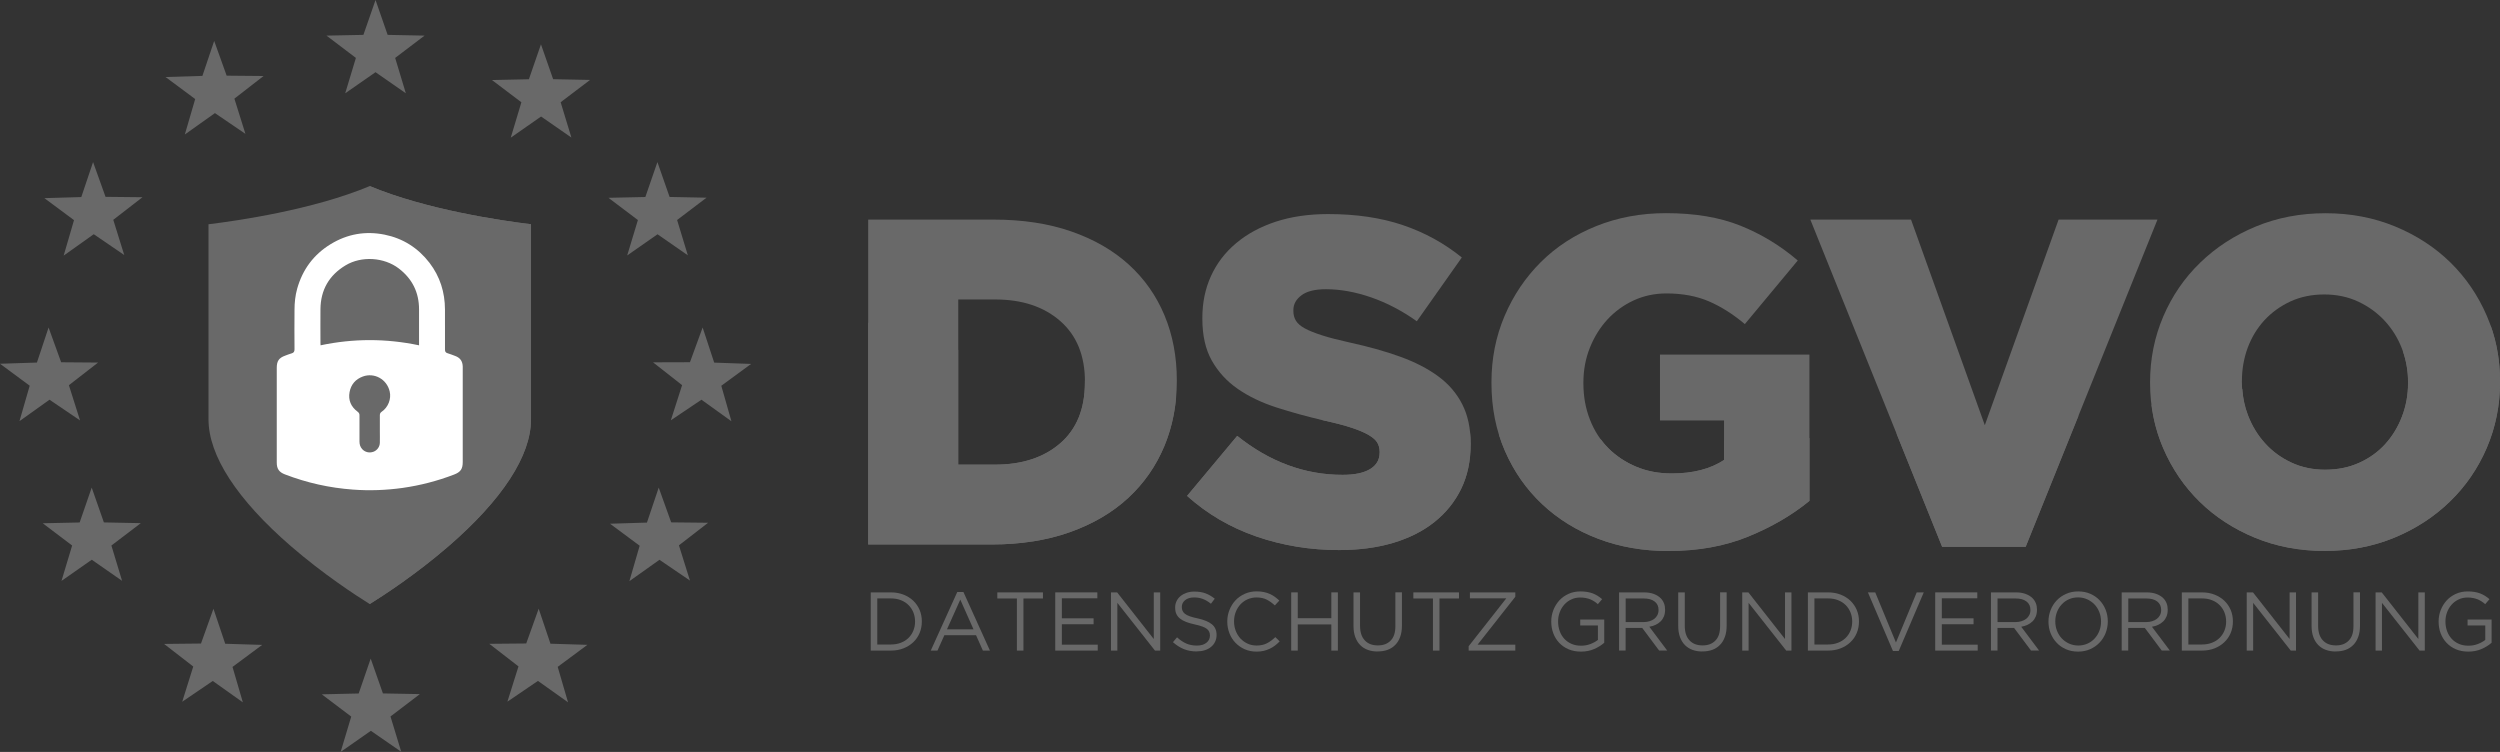 <?xml version="1.0" encoding="UTF-8" standalone="no"?><svg xmlns="http://www.w3.org/2000/svg" id="Ebene_1" data-name="Ebene 1" viewBox="0 0 439.45 132.17"><rect x="0" y="0" width="439.45" height="132.17" fill="#333333" stroke="none"/><defs><style>      .cls-1 {        fill: #696969;      }      .cls-2 {        fill: #fff;      }    </style></defs><g><path class="cls-1" d="m153.06,104.13h3.55c.8,0,1.53.13,2.2.39.67.26,1.24.62,1.72,1.07.48.46.85,1,1.12,1.62.26.62.39,1.29.39,2.01v.03c0,.72-.13,1.39-.39,2.02s-.64,1.17-1.12,1.62c-.48.46-1.06.82-1.72,1.08-.67.26-1.4.39-2.2.39h-3.55v-10.23Zm3.55,9.16c.64,0,1.23-.1,1.75-.31.53-.2.97-.49,1.34-.85.37-.36.65-.79.85-1.28.2-.49.3-1.02.3-1.58v-.03c0-.56-.1-1.09-.3-1.59-.2-.49-.48-.92-.85-1.29-.37-.37-.81-.65-1.34-.86-.53-.21-1.11-.31-1.75-.31h-2.4v8.1h2.4Z"></path><path class="cls-1" d="m168.27,104.06h1.08l4.66,10.3h-1.24l-1.2-2.7h-5.57l-1.21,2.7h-1.18l4.66-10.3Zm2.85,6.56l-2.32-5.22-2.34,5.22h4.66Z"></path><path class="cls-1" d="m178.74,105.2h-3.43v-1.07h8.02v1.07h-3.43v9.16h-1.15v-9.16Z"></path><path class="cls-1" d="m185.5,104.13h7.39v1.04h-6.24v3.52h5.58v1.04h-5.58v3.59h6.31v1.04h-7.47v-10.23Z"></path><path class="cls-1" d="m195.29,104.13h1.08l6.44,8.2v-8.2h1.13v10.23h-.92l-6.61-8.39v8.39h-1.12v-10.23Z"></path><path class="cls-1" d="m210.36,114.51c-.82,0-1.57-.13-2.24-.4-.68-.27-1.32-.68-1.94-1.23l.72-.85c.54.49,1.08.85,1.62,1.09.54.24,1.17.36,1.88.36s1.24-.16,1.66-.49c.41-.33.62-.74.62-1.25v-.03c0-.23-.04-.45-.12-.64-.08-.19-.22-.36-.41-.52-.2-.16-.47-.3-.81-.42-.35-.13-.79-.25-1.33-.37-.59-.13-1.1-.27-1.53-.44-.43-.17-.79-.37-1.08-.6-.28-.23-.49-.51-.63-.82s-.2-.68-.2-1.1v-.03c0-.4.08-.77.25-1.11.17-.34.4-.64.7-.88.3-.25.66-.44,1.07-.58.41-.14.86-.21,1.34-.21.75,0,1.41.1,1.97.31.56.21,1.1.52,1.63.94l-.67.89c-.48-.39-.96-.67-1.44-.85-.48-.18-.99-.26-1.51-.26-.67,0-1.2.16-1.59.48-.39.32-.58.71-.58,1.18v.03c0,.24.04.46.12.65.08.19.22.37.42.53.2.16.49.31.85.44.36.13.82.26,1.39.37,1.14.25,1.98.6,2.52,1.05.54.45.81,1.06.81,1.84v.03c0,.44-.09.84-.26,1.19-.17.36-.41.66-.72.91-.3.25-.67.45-1.1.58-.43.14-.9.2-1.4.2Z"></path><path class="cls-1" d="m220.86,114.54c-.74,0-1.42-.14-2.05-.41-.62-.27-1.16-.65-1.62-1.12-.46-.47-.82-1.03-1.07-1.67s-.39-1.33-.39-2.06v-.03c0-.72.13-1.4.39-2.05.26-.64.62-1.21,1.07-1.69.46-.48,1-.86,1.64-1.14.63-.28,1.33-.42,2.07-.42.47,0,.89.04,1.26.12.37.08.72.19,1.04.33.32.14.62.31.89.51.27.2.54.42.79.66l-.79.85c-.44-.41-.91-.75-1.41-1.01-.5-.26-1.1-.39-1.8-.39-.57,0-1.09.11-1.57.32-.48.21-.9.51-1.26.89-.35.38-.63.83-.83,1.34s-.3,1.06-.3,1.64v.03c0,.59.1,1.15.3,1.66.2.51.48.96.83,1.34.36.38.77.68,1.26.9.48.22,1.01.33,1.57.33.7,0,1.3-.13,1.81-.39.51-.26,1-.62,1.49-1.09l.76.75c-.26.27-.54.52-.83.74-.29.22-.6.41-.93.56-.33.16-.69.28-1.07.37-.38.09-.8.13-1.27.13Z"></path><path class="cls-1" d="m226.97,104.13h1.15v4.54h5.9v-4.54h1.15v10.23h-1.15v-4.6h-5.9v4.6h-1.15v-10.23Z"></path><path class="cls-1" d="m242.17,114.52c-.63,0-1.21-.09-1.73-.28-.52-.19-.97-.47-1.34-.85-.37-.37-.66-.84-.87-1.4-.2-.56-.31-1.19-.31-1.91v-5.95h1.15v5.87c0,1.11.27,1.96.83,2.56.55.6,1.32.89,2.3.89s1.69-.28,2.25-.85c.56-.56.83-1.41.83-2.53v-5.95h1.15v5.86c0,.75-.1,1.41-.31,1.97-.2.56-.49,1.04-.87,1.42-.37.38-.82.67-1.34.86-.52.19-1.1.28-1.75.28Z"></path><path class="cls-1" d="m251.87,105.2h-3.43v-1.07h8.02v1.07h-3.43v9.16h-1.15v-9.16Z"></path><path class="cls-1" d="m258.16,113.59l6.62-8.42h-6.4v-1.04h7.98v.77l-6.63,8.42h6.63v1.04h-8.2v-.77Z"></path><path class="cls-1" d="m277.89,114.54c-.81,0-1.53-.14-2.17-.41-.64-.27-1.18-.65-1.64-1.13-.45-.48-.8-1.03-1.04-1.67-.24-.64-.36-1.32-.36-2.05v-.03c0-.7.12-1.37.37-2.01.25-.64.6-1.2,1.04-1.69.45-.49.99-.87,1.62-1.16.63-.29,1.33-.43,2.1-.43.43,0,.82.03,1.18.09.36.06.69.15.99.26.31.12.59.26.86.43.27.17.53.36.78.58l-.75.88c-.2-.18-.4-.33-.61-.47-.22-.14-.45-.26-.69-.37-.25-.1-.52-.18-.82-.24-.3-.06-.63-.09-.99-.09-.56,0-1.09.11-1.56.34-.48.22-.89.53-1.23.91-.34.38-.61.82-.8,1.34-.2.51-.29,1.05-.29,1.61v.03c0,.61.1,1.18.29,1.69.19.52.46.96.81,1.34s.77.68,1.27.89c.5.22,1.06.32,1.68.32.58,0,1.13-.1,1.65-.3.52-.2.95-.44,1.3-.72v-2.54h-3.11v-1.04h4.22v4.08c-.48.43-1.07.8-1.76,1.1-.7.31-1.48.46-2.35.46Z"></path><path class="cls-1" d="m284.6,104.13h4.4c.63,0,1.2.09,1.69.27.49.18.9.43,1.22.75.25.25.45.55.58.89.14.34.2.72.2,1.12v.03c0,.43-.07.81-.2,1.15-.14.34-.33.63-.58.88-.25.25-.54.45-.88.61-.34.16-.71.27-1.11.34l3.14,4.18h-1.42l-2.97-3.97h-2.92v3.97h-1.15v-10.23Zm4.3,5.22c.38,0,.73-.05,1.05-.15.32-.1.6-.24.84-.42.23-.18.42-.4.55-.66.13-.26.2-.55.2-.88v-.03c0-.63-.23-1.13-.69-1.48-.46-.36-1.1-.53-1.93-.53h-3.16v4.15h3.15Z"></path><path class="cls-1" d="m299.25,114.52c-.63,0-1.21-.09-1.73-.28-.52-.19-.97-.47-1.34-.85-.37-.37-.66-.84-.87-1.4-.2-.56-.31-1.19-.31-1.91v-5.95h1.15v5.87c0,1.11.27,1.96.83,2.56.55.6,1.32.89,2.3.89s1.69-.28,2.25-.85c.56-.56.83-1.41.83-2.53v-5.95h1.15v5.86c0,.75-.1,1.41-.31,1.97-.2.56-.49,1.04-.87,1.42-.37.38-.82.67-1.34.86-.52.19-1.1.28-1.75.28Z"></path><path class="cls-1" d="m306.25,104.13h1.08l6.44,8.2v-8.2h1.13v10.23h-.92l-6.61-8.39v8.39h-1.12v-10.23Z"></path><path class="cls-1" d="m317.79,104.13h3.55c.8,0,1.53.13,2.2.39.67.26,1.24.62,1.72,1.07.48.46.85,1,1.12,1.62.26.62.39,1.29.39,2.01v.03c0,.72-.13,1.39-.39,2.02s-.64,1.17-1.12,1.62c-.48.46-1.06.82-1.72,1.08-.67.26-1.4.39-2.2.39h-3.55v-10.23Zm3.55,9.16c.64,0,1.23-.1,1.75-.31.53-.2.97-.49,1.34-.85.37-.36.65-.79.85-1.28.2-.49.3-1.02.3-1.58v-.03c0-.56-.1-1.09-.3-1.59-.2-.49-.48-.92-.85-1.29s-.81-.65-1.34-.86c-.53-.21-1.11-.31-1.75-.31h-2.4v8.1h2.4Z"></path><path class="cls-1" d="m328.34,104.13h1.29l3.64,8.81,3.65-8.81h1.24l-4.4,10.3h-1.02l-4.4-10.3Z"></path><path class="cls-1" d="m340.18,104.13h7.39v1.04h-6.24v3.52h5.58v1.04h-5.58v3.59h6.31v1.04h-7.47v-10.23Z"></path><path class="cls-1" d="m349.97,104.13h4.4c.63,0,1.2.09,1.69.27.49.18.9.43,1.22.75.25.25.45.55.58.89.14.34.2.72.2,1.12v.03c0,.43-.07.81-.2,1.15-.14.34-.33.63-.58.88-.25.25-.54.45-.88.61s-.71.27-1.11.34l3.14,4.18h-1.42l-2.97-3.97h-2.92v3.97h-1.15v-10.23Zm4.3,5.22c.38,0,.73-.05,1.05-.15.32-.1.6-.24.84-.42.23-.18.42-.4.55-.66.13-.26.2-.55.2-.88v-.03c0-.63-.23-1.13-.69-1.48-.46-.36-1.1-.53-1.93-.53h-3.16v4.15h3.15Z"></path><path class="cls-1" d="m365.28,114.54c-.78,0-1.49-.14-2.13-.42-.64-.28-1.19-.66-1.64-1.15-.46-.48-.81-1.04-1.06-1.68-.25-.64-.37-1.31-.37-2.01v-.03c0-.7.13-1.37.38-2.02.25-.64.61-1.21,1.07-1.69.46-.48,1.01-.87,1.65-1.15.64-.29,1.35-.43,2.13-.43s1.49.14,2.13.42c.64.28,1.19.66,1.64,1.15.46.48.81,1.04,1.06,1.68.25.64.37,1.31.37,2.01,0,0,0,.02,0,.03,0,.7-.13,1.37-.38,2.02-.25.64-.61,1.21-1.07,1.69-.46.48-1.01.87-1.65,1.15-.64.29-1.35.43-2.13.43Zm.03-1.07c.58,0,1.12-.11,1.62-.33.49-.22.91-.52,1.26-.9s.63-.82.83-1.33c.2-.51.3-1.05.3-1.64v-.03c0-.58-.1-1.13-.3-1.64-.2-.51-.48-.96-.84-1.34-.36-.38-.79-.68-1.28-.91-.49-.22-1.03-.34-1.62-.34s-1.12.11-1.61.33c-.49.22-.91.52-1.26.9-.35.38-.63.82-.83,1.33-.2.51-.3,1.05-.3,1.64v.03c0,.58.1,1.13.3,1.64.2.51.48.96.84,1.34.36.38.79.68,1.28.91.49.22,1.03.34,1.61.34Z"></path><path class="cls-1" d="m372.95,104.13h4.4c.63,0,1.2.09,1.69.27.49.18.9.43,1.22.75.25.25.45.55.58.89.14.34.2.72.2,1.12v.03c0,.43-.07.81-.2,1.15-.14.34-.33.63-.58.88-.25.25-.54.45-.88.61s-.71.27-1.11.34l3.14,4.18h-1.42l-2.97-3.97h-2.92v3.97h-1.15v-10.23Zm4.3,5.22c.38,0,.73-.05,1.05-.15.32-.1.6-.24.84-.42.23-.18.42-.4.55-.66.13-.26.2-.55.2-.88v-.03c0-.63-.23-1.13-.69-1.48-.46-.36-1.1-.53-1.93-.53h-3.16v4.15h3.15Z"></path><path class="cls-1" d="m383.52,104.13h3.55c.8,0,1.53.13,2.2.39s1.24.62,1.72,1.07c.48.46.85,1,1.12,1.62.26.62.39,1.29.39,2.01v.03c0,.72-.13,1.39-.39,2.02-.26.62-.64,1.17-1.12,1.62-.48.46-1.06.82-1.72,1.08s-1.4.39-2.2.39h-3.55v-10.23Zm3.55,9.16c.64,0,1.23-.1,1.75-.31.53-.2.97-.49,1.34-.85.37-.36.65-.79.85-1.28.2-.49.3-1.02.3-1.58v-.03c0-.56-.1-1.09-.3-1.59-.2-.49-.48-.92-.85-1.29s-.81-.65-1.34-.86c-.53-.21-1.11-.31-1.75-.31h-2.4v8.1h2.4Z"></path><path class="cls-1" d="m394.95,104.13h1.08l6.44,8.2v-8.2h1.12v10.23h-.92l-6.61-8.39v8.39h-1.13v-10.23Z"></path><path class="cls-1" d="m410.58,114.52c-.63,0-1.21-.09-1.73-.28-.52-.19-.97-.47-1.34-.85-.37-.37-.66-.84-.87-1.4-.2-.56-.31-1.19-.31-1.91v-5.95h1.15v5.87c0,1.11.27,1.96.83,2.56.55.6,1.32.89,2.3.89s1.69-.28,2.25-.85c.56-.56.83-1.41.83-2.53v-5.95h1.15v5.86c0,.75-.1,1.41-.31,1.97-.2.56-.49,1.04-.87,1.42-.37.38-.82.67-1.34.86-.52.19-1.1.28-1.75.28Z"></path><path class="cls-1" d="m417.58,104.13h1.08l6.44,8.2v-8.2h1.13v10.23h-.92l-6.61-8.39v8.39h-1.12v-10.23Z"></path><path class="cls-1" d="m433.87,114.54c-.81,0-1.53-.14-2.17-.41-.64-.27-1.18-.65-1.64-1.13-.45-.48-.8-1.03-1.04-1.67-.24-.64-.36-1.32-.36-2.05v-.03c0-.7.12-1.37.37-2.01.25-.64.6-1.2,1.04-1.69.45-.49.99-.87,1.62-1.16.63-.29,1.33-.43,2.1-.43.43,0,.82.03,1.18.09.36.06.69.15.99.26.31.12.59.26.86.43.27.17.53.36.78.58l-.75.88c-.2-.18-.4-.33-.61-.47-.22-.14-.45-.26-.69-.37-.25-.1-.52-.18-.82-.24-.3-.06-.63-.09-.99-.09-.56,0-1.09.11-1.56.34-.48.22-.89.53-1.23.91-.34.38-.61.82-.8,1.34-.2.51-.29,1.05-.29,1.61v.03c0,.61.1,1.18.29,1.69.19.52.46.96.81,1.34s.77.68,1.27.89c.5.22,1.06.32,1.68.32.58,0,1.13-.1,1.65-.3.52-.2.95-.44,1.3-.72v-2.54h-3.11v-1.04h4.22v4.08c-.48.43-1.07.8-1.76,1.1-.7.31-1.48.46-2.35.46Z"></path></g><g><path class="cls-1" d="m152.61,38.6h22.03c5.11,0,9.67.69,13.66,2.08,4,1.39,7.37,3.33,10.12,5.83,2.75,2.5,4.84,5.48,6.28,8.93,1.44,3.46,2.16,7.25,2.16,11.38v.16c0,4.13-.73,7.95-2.2,11.46-1.47,3.51-3.59,6.54-6.36,9.1-2.77,2.56-6.19,4.56-10.24,6-4.05,1.44-8.64,2.16-13.75,2.16h-21.7v-57.11Zm22.3,43.08c4.75,0,8.57-1.25,11.46-3.75,2.89-2.5,4.34-6.06,4.34-10.69v-.16c0-4.57-1.45-8.12-4.34-10.65-2.89-2.53-6.71-3.79-11.46-3.79h-6.47v29.04h6.47Z"></path><path class="cls-1" d="m235.42,96.69c-5.11,0-9.97-.79-14.56-2.38-4.6-1.59-8.66-3.97-12.2-7.14l8.81-10.55c5.71,4.57,11.88,6.85,18.52,6.85,2.12,0,3.74-.34,4.85-1.02,1.11-.68,1.67-1.64,1.67-2.89v-.16c0-.6-.14-1.13-.41-1.59-.27-.46-.77-.91-1.51-1.34-.73-.43-1.71-.85-2.94-1.26-1.22-.41-2.81-.83-4.77-1.26-3.05-.7-5.87-1.48-8.48-2.32-2.61-.84-4.88-1.93-6.81-3.26-1.93-1.33-3.45-2.99-4.57-4.97-1.12-1.98-1.67-4.44-1.67-7.37v-.16c0-2.66.5-5.1,1.51-7.33,1.01-2.23,2.47-4.15,4.41-5.78,1.93-1.63,4.26-2.89,6.98-3.79,2.72-.89,5.79-1.34,9.22-1.34,4.9,0,9.26.64,13.09,1.93,3.83,1.29,7.3,3.19,10.4,5.7l-7.91,11.21c-2.61-1.85-5.29-3.25-8.04-4.2-2.75-.95-5.4-1.43-7.95-1.43-1.9,0-3.33.35-4.28,1.06-.95.71-1.43,1.57-1.43,2.61v.16c0,.65.15,1.22.45,1.71.3.49.82.94,1.55,1.34s1.74.81,3.02,1.22c1.28.41,2.9.83,4.85,1.26,3.26.71,6.21,1.53,8.85,2.48,2.64.95,4.88,2.1,6.73,3.46,1.85,1.36,3.26,3,4.24,4.93.98,1.93,1.47,4.22,1.47,6.88v.16c0,2.93-.56,5.54-1.67,7.82-1.12,2.28-2.68,4.22-4.69,5.82-2.01,1.6-4.43,2.82-7.26,3.67-2.83.84-5.98,1.26-9.46,1.26Z"></path><path class="cls-1" d="m293.26,96.85c-4.46,0-8.58-.72-12.36-2.16s-7.06-3.47-9.83-6.08c-2.77-2.61-4.95-5.72-6.53-9.34-1.58-3.62-2.37-7.6-2.37-11.95v-.16c0-4.13.77-8.01,2.31-11.63,1.54-3.62,3.67-6.77,6.37-9.46,2.7-2.69,5.95-4.8,9.72-6.32,3.77-1.52,7.86-2.28,12.27-2.28,5.06,0,9.42.73,13.09,2.2,3.67,1.47,7.03,3.51,10.08,6.12l-9.3,11.18c-2.07-1.74-4.17-3.07-6.32-4-2.15-.92-4.64-1.39-7.46-1.39-2.07,0-3.98.41-5.75,1.22-1.77.82-3.3,1.93-4.61,3.34-1.3,1.42-2.34,3.07-3.1,4.98-.76,1.9-1.14,3.94-1.14,6.12v.16c0,2.28.38,4.4,1.15,6.36.76,1.96,1.84,3.63,3.23,5.02,1.39,1.39,3.03,2.48,4.91,3.26,1.88.79,3.97,1.18,6.26,1.18,3.71,0,6.77-.79,9.17-2.37v-6.94h-11.26v-11.58h26.27v25.7c-3.05,2.5-6.64,4.6-10.77,6.28-4.13,1.68-8.81,2.53-14.03,2.53Z"></path><path class="cls-1" d="m318.22,38.6h17.7l12.97,36.14,12.97-36.14h17.38l-23.17,57.52h-14.68l-23.17-57.52Z"></path><path class="cls-1" d="m408.61,96.85c-4.4,0-8.48-.78-12.24-2.32-3.75-1.55-6.99-3.66-9.71-6.32-2.72-2.66-4.85-5.79-6.4-9.38-1.55-3.59-2.32-7.42-2.32-11.5v-.16c0-4.08.78-7.93,2.32-11.54,1.55-3.62,3.71-6.77,6.49-9.46,2.77-2.69,6.04-4.81,9.79-6.36,3.75-1.55,7.83-2.33,12.24-2.33s8.48.78,12.24,2.33c3.75,1.55,6.99,3.66,9.71,6.32,2.72,2.67,4.85,5.79,6.4,9.38,1.55,3.59,2.32,7.42,2.32,11.5v.16c0,4.08-.78,7.93-2.32,11.54-1.55,3.62-3.71,6.77-6.49,9.46-2.77,2.69-6.04,4.81-9.79,6.36-3.75,1.55-7.83,2.32-12.24,2.32Zm.12-14.28c2.18,0,4.17-.41,5.97-1.22,1.8-.82,3.33-1.92,4.58-3.3s2.24-3,2.94-4.85c.71-1.85,1.06-3.81,1.06-5.87v-.16c0-2.07-.36-4.02-1.06-5.87-.71-1.85-1.72-3.48-3.03-4.9-1.31-1.41-2.86-2.54-4.66-3.38-1.8-.84-3.79-1.26-5.97-1.26s-4.16.41-5.93,1.22c-1.77.82-3.3,1.92-4.58,3.3-1.28,1.39-2.26,3.01-2.95,4.85-.68,1.85-1.02,3.81-1.02,5.87v.16c0,2.07.35,4.02,1.06,5.87.71,1.85,1.7,3.48,2.99,4.9,1.28,1.42,2.82,2.54,4.62,3.39,1.8.84,3.79,1.26,5.97,1.26Z"></path></g><g><polygon class="cls-1" points="66.01 12.69 60.68 16.4 62.56 10.18 57.39 6.26 63.88 6.13 66.01 0 68.14 6.13 74.63 6.26 69.46 10.18 71.34 16.4 66.01 12.69"></polygon><polygon class="cls-1" points="41.2 17.34 43.14 23.53 37.78 19.88 32.49 23.64 34.31 17.41 29.1 13.54 35.58 13.34 37.65 7.19 39.84 13.3 46.33 13.36 41.2 17.34"></polygon><polygon class="cls-1" points="19.91 38.64 21.84 44.83 16.48 41.17 11.19 44.93 13.01 38.7 7.8 34.83 14.29 34.64 16.36 28.49 18.55 34.6 25.04 34.67 19.91 38.64"></polygon><polygon class="cls-1" points="12.11 67.71 14.07 73.9 8.7 70.26 3.42 74.03 5.22 67.8 0 63.94 6.49 63.73 8.54 57.57 10.75 63.68 17.24 63.73 12.11 67.71"></polygon><polygon class="cls-1" points="18.26 91.83 24.75 91.96 19.58 95.89 21.46 102.1 16.13 98.39 10.81 102.11 12.68 95.89 7.51 91.98 14 91.84 16.12 85.71 18.26 91.83"></polygon><polygon class="cls-1" points="39.59 113.16 46.08 113.36 40.87 117.23 42.69 123.46 37.4 119.7 32.03 123.35 33.97 117.16 28.84 113.19 35.33 113.12 37.52 107.01 39.59 113.16"></polygon><polygon class="cls-1" points="61.74 125.96 56.56 122.05 63.05 121.9 65.16 115.77 67.31 121.89 73.8 122.01 68.64 125.94 70.53 132.15 65.19 128.46 59.88 132.17 61.74 125.96"></polygon><polygon class="cls-1" points="92.5 113.11 94.69 107 96.76 113.15 103.25 113.35 98.03 117.22 99.85 123.45 94.56 119.69 89.19 123.34 91.14 117.14 86.01 113.17 92.5 113.11"></polygon><polygon class="cls-1" points="113.72 91.86 115.79 85.71 117.98 91.82 124.47 91.89 119.34 95.86 121.28 102.05 115.92 98.4 110.63 102.16 112.44 95.93 107.23 92.06 113.72 91.86"></polygon><polygon class="cls-1" points="119.9 67.7 114.79 63.69 121.28 63.67 123.51 57.57 125.54 63.74 132.03 63.97 126.79 67.81 128.57 74.05 123.3 70.26 117.92 73.88 119.9 67.7"></polygon><polygon class="cls-1" points="112.13 38.68 106.95 34.77 113.44 34.63 115.56 28.49 117.7 34.62 124.19 34.75 119.02 38.67 120.91 44.88 115.58 41.18 110.25 44.9 112.13 38.68"></polygon><polygon class="cls-1" points="95.11 20.48 89.78 24.2 91.65 17.98 86.48 14.07 92.97 13.93 95.09 7.79 97.23 13.92 103.72 14.05 98.55 17.97 100.44 24.18 95.11 20.48"></polygon></g><path class="cls-1" d="m64.99,32.71c-9.91,4.15-23.15,6.08-28.34,6.71v34.29c0,6.38,5.01,14.09,14.49,22.3,5.67,4.91,11.41,8.65,13.85,10.17,2.43-1.51,8.14-5.23,13.8-10.12,9.52-8.23,14.55-15.95,14.55-22.35v-34.29c-5.19-.63-18.43-2.56-28.34-6.71Z"></path><path class="cls-1" d="m64.99,106.18s0,0,0,0c2.43-1.51,8.14-5.23,13.8-10.12,9.52-8.23,14.55-15.95,14.55-22.35v-34.29c-5.19-.63-18.43-2.56-28.34-6.71v73.47Z"></path><g><path class="cls-1" d="m422.41,61.82c.58,1.69.89,3.47.89,5.34v.16c0,2.07-.36,4.03-1.06,5.87-.71,1.85-1.69,3.47-2.94,4.85-1.25,1.39-2.78,2.49-4.58,3.3-1.8.82-3.79,1.22-5.97,1.22s-4.17-.42-5.97-1.26c-1.8-.84-3.34-1.97-4.62-3.39-1.28-1.41-2.28-3.05-2.99-4.9-.57-1.48-.9-3.03-1.01-4.65-5.21,1.02-10.54,1.95-15.96,2.81.34,2.66,1.02,5.2,2.07,7.64,1.55,3.59,3.68,6.72,6.4,9.38,2.72,2.67,5.96,4.77,9.71,6.32,3.75,1.55,7.83,2.32,12.24,2.32s8.48-.78,12.24-2.32c3.75-1.55,7.02-3.67,9.79-6.36,2.77-2.69,4.94-5.85,6.49-9.46,1.55-3.62,2.32-7.46,2.32-11.54v-.16c0-3.42-.55-6.67-1.64-9.74-4.97,1.61-10.11,3.13-15.4,4.57Z"></path><path class="cls-1" d="m333.36,76.18l8.03,19.94h14.68l9.3-23.08c-10.37,1.35-21.06,2.41-32.02,3.14Z"></path><path class="cls-1" d="m303.05,77.38v3.48c-2.4,1.58-5.46,2.37-9.17,2.37-2.29,0-4.38-.39-6.26-1.18-1.88-.79-3.52-1.88-4.91-3.26-.48-.48-.91-1-1.31-1.55-6.03-.16-12-.41-17.89-.75.3.95.64,1.88,1.04,2.79,1.58,3.62,3.75,6.73,6.53,9.34,2.77,2.61,6.05,4.64,9.83,6.08s7.9,2.16,12.36,2.16c5.22,0,9.9-.84,14.03-2.53,4.13-1.69,7.72-3.78,10.77-6.28v-11.05c-4.96.19-9.96.33-15.01.39Z"></path><path class="cls-1" d="m231.73,73.67c.39.09.76.19,1.16.28,1.96.43,3.55.86,4.77,1.26,1.22.41,2.2.83,2.94,1.26.73.44,1.24.88,1.51,1.34.27.46.41.99.41,1.59v.16c0,1.25-.56,2.21-1.67,2.89-1.12.68-2.73,1.02-4.85,1.02-6.64,0-12.81-2.28-18.52-6.85l-8.81,10.55c3.53,3.17,7.6,5.56,12.2,7.14,4.6,1.59,9.45,2.38,14.56,2.38,3.48,0,6.63-.42,9.46-1.26,2.83-.84,5.25-2.06,7.26-3.67,2.01-1.6,3.58-3.54,4.69-5.82,1.11-2.28,1.67-4.89,1.67-7.82v-.16c0-.62-.03-1.22-.09-1.8-9.09-.62-17.99-1.45-26.69-2.49Z"></path><path class="cls-1" d="m190.7,66.91c0,.06,0,.11,0,.16v.16c0,4.62-1.45,8.19-4.34,10.69-2.89,2.5-6.71,3.75-11.46,3.75h-6.47v-20.18c-5.45-1.5-10.72-3.1-15.83-4.78v39h21.7c5.11,0,9.69-.72,13.75-2.16,4.05-1.44,7.46-3.44,10.24-6,2.77-2.56,4.89-5.59,6.36-9.1,1.1-2.64,1.79-5.45,2.07-8.45-5.45-.95-10.79-1.99-16.02-3.1Z"></path></g><rect class="cls-1" x="59.74" y="65.53" width="10.7" height="14.9"></rect><path class="cls-2" d="m78.22,57.25c0,1.4,0,2.79,0,4.19,0,.35.1.55.45.65.45.13.88.31,1.32.47.89.32,1.32.92,1.35,1.87,0,.09,0,.17,0,.26,0,5.51,0,11.02,0,16.52,0,1.25-.39,1.78-1.55,2.22-2.93,1.12-5.94,1.9-9.04,2.34-2.89.4-5.8.51-8.72.29-4.11-.3-8.09-1.19-11.94-2.67-1.02-.39-1.44-.96-1.44-2.07,0-3.36,0-6.72,0-10.08,0-2.2,0-4.4,0-6.59,0-1.19.38-1.74,1.49-2.14.37-.13.74-.29,1.11-.39.39-.11.52-.31.52-.72-.02-2.31-.02-4.62,0-6.93,0-1.26.13-2.51.47-3.73.95-3.37,2.9-6,5.88-7.82,2.94-1.8,6.13-2.35,9.5-1.67,3.23.66,5.86,2.33,7.88,4.95,1.85,2.42,2.71,5.18,2.72,8.21,0,.95,0,1.9,0,2.85Zm-4.56,3.45v-.43c0-1.96,0-3.93,0-5.89,0-2.98-1.19-5.37-3.55-7.18-2.59-1.99-6.57-2.24-9.36-.56-2.9,1.74-4.39,4.32-4.42,7.71-.02,1.98,0,3.95,0,5.93,0,.13.01.26.02.42,5.78-1.22,11.51-1.22,17.31,0Zm-6.89,15.09h0c0-.93.01-1.85,0-2.78,0-.29.08-.47.32-.63,1.15-.79,1.72-2.26,1.41-3.57-.51-2.19-2.73-3.35-4.71-2.63-1.29.47-2.09,1.4-2.34,2.73-.27,1.43.25,2.6,1.41,3.46.25.19.34.37.33.67-.01,1.79,0,2.76,0,4.55,0,.51.12.97.48,1.36.49.54,1.26.72,1.97.46.65-.24,1.12-.87,1.13-1.59.02-.95,0-1.08,0-2.03Z"></path></svg>